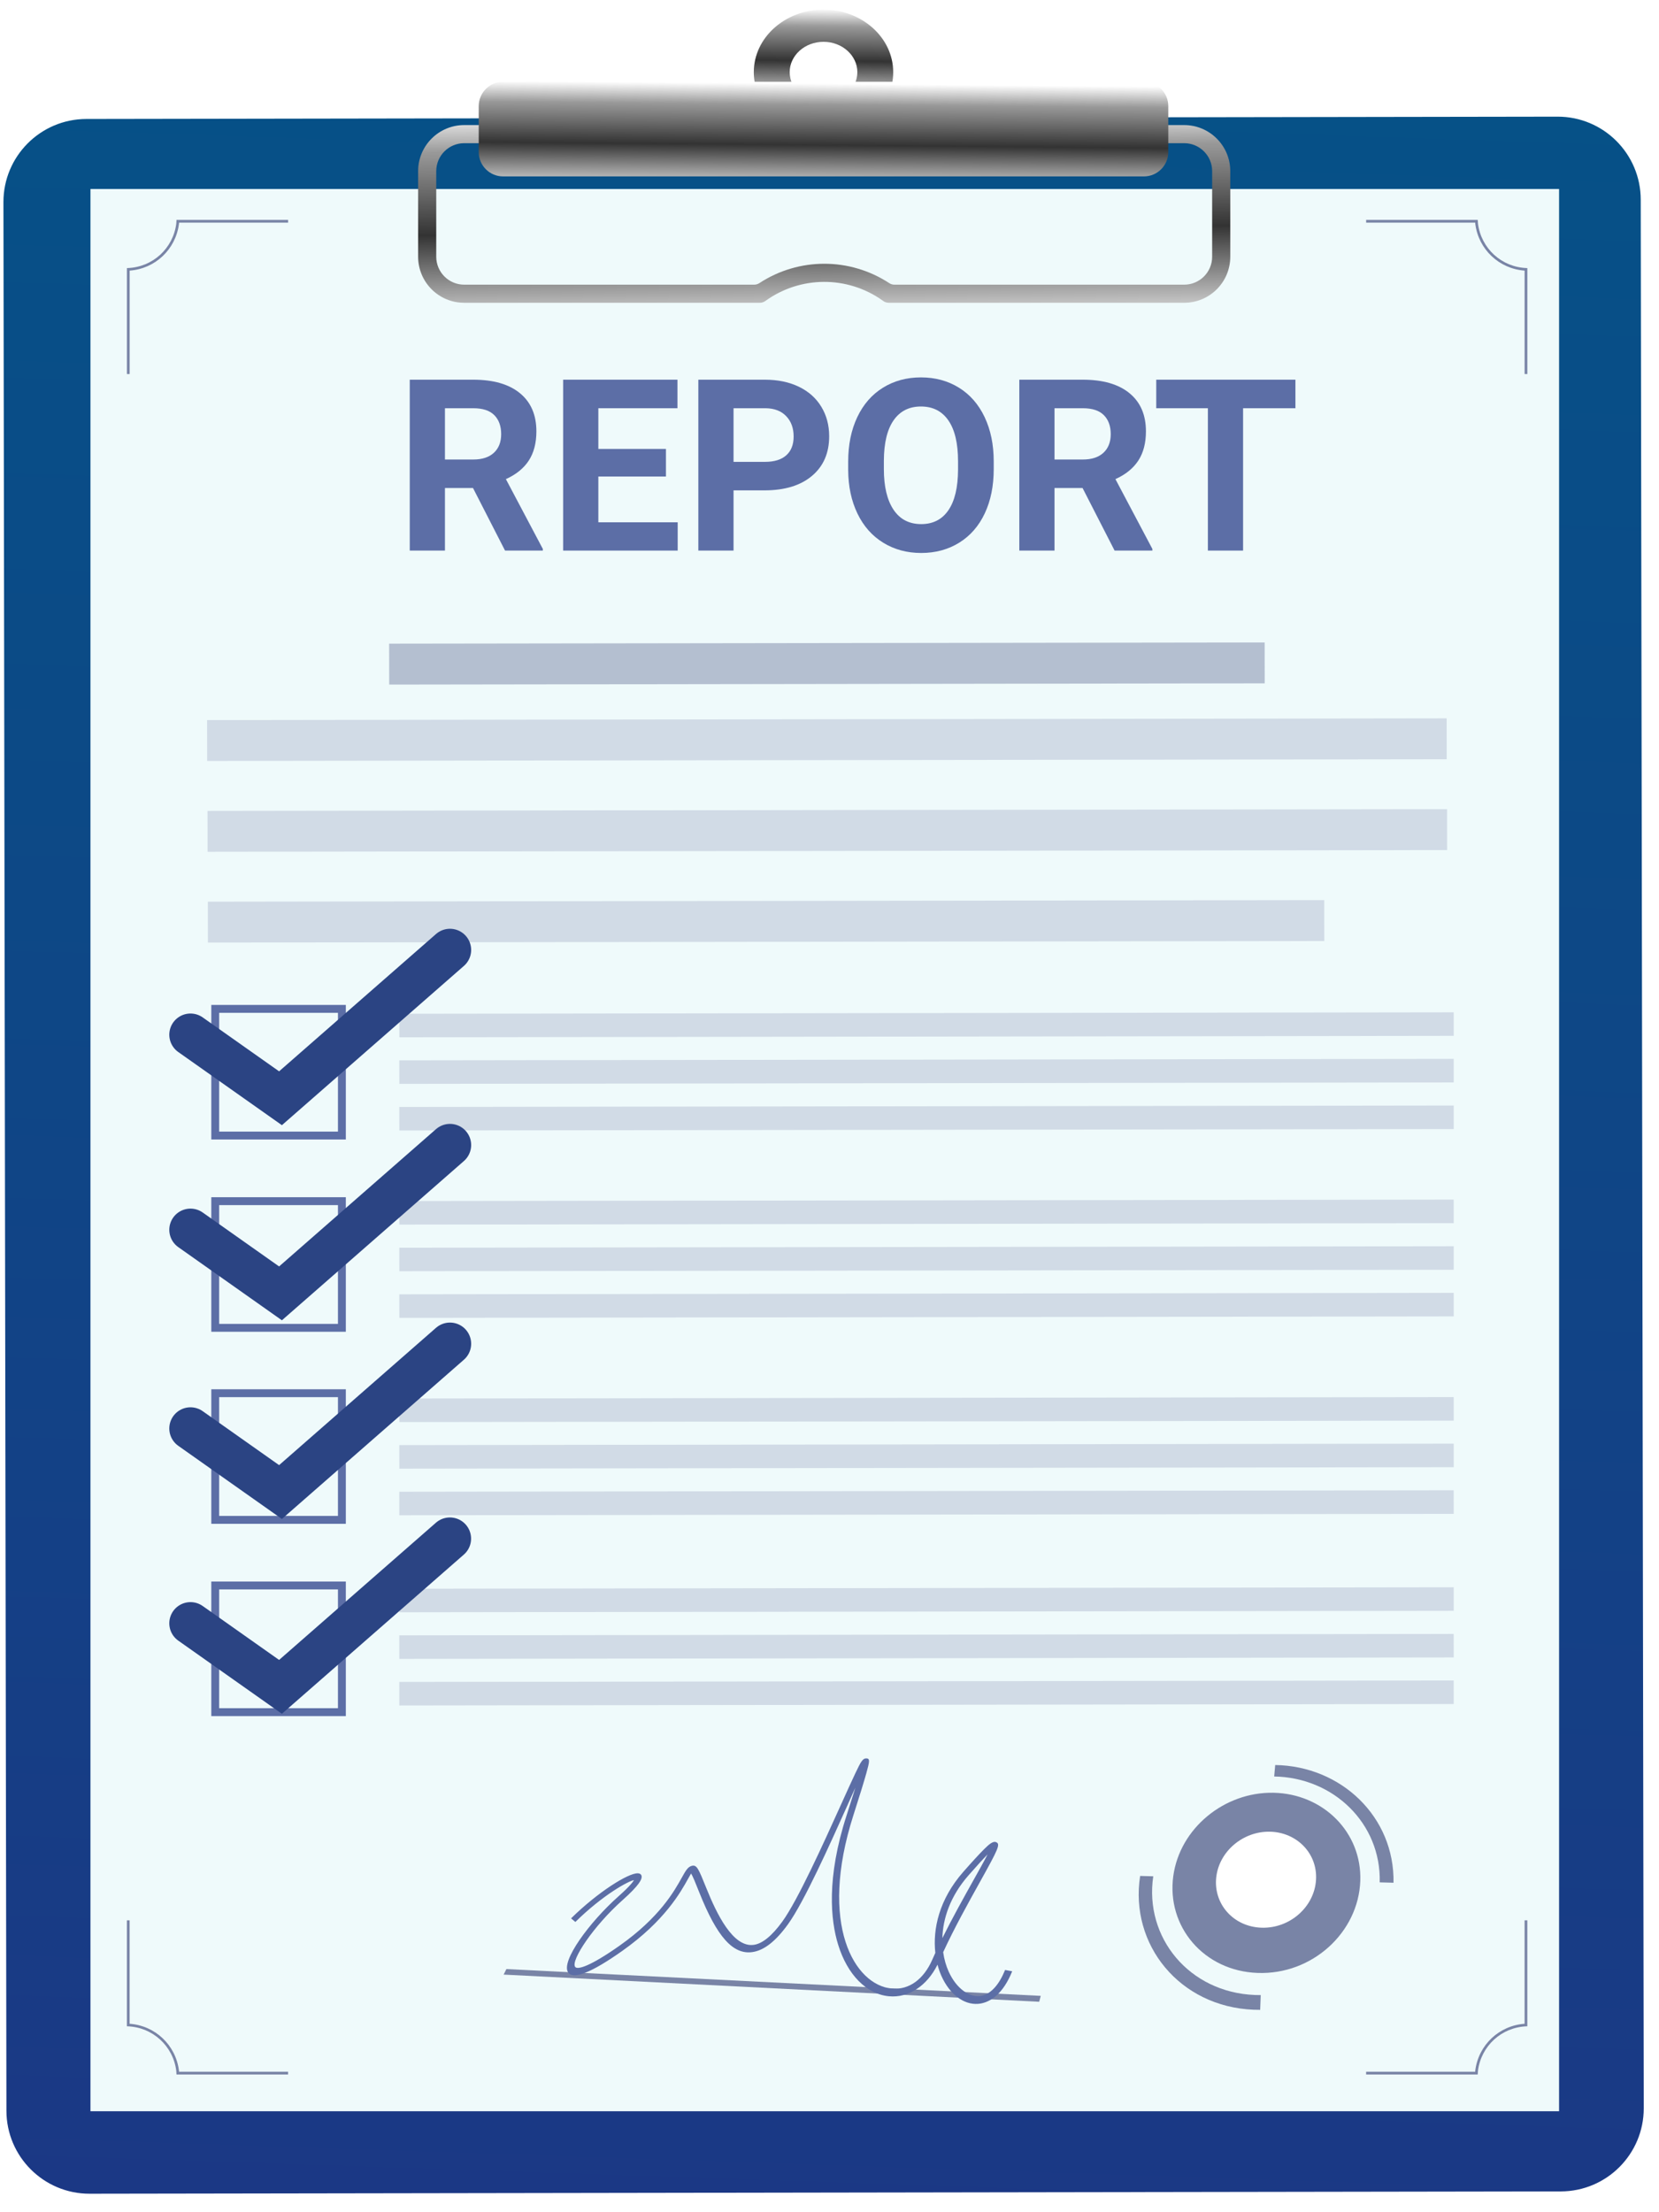 <svg width="87" height="116" viewBox="0 0 87 116" fill="none" xmlns="http://www.w3.org/2000/svg">
<path d="M86.2 110.546L86.042 10.467C86.038 8.061 84.085 6.113 81.679 6.117L4.529 6.239C2.123 6.242 0.176 8.196 0.18 10.602L0.337 110.681C0.341 113.087 2.295 115.034 4.701 115.03L81.85 114.909C84.256 114.905 86.203 112.952 86.2 110.546Z" fill="url(#paint0_linear_728_2186)"/>
<path d="M81.76 9.91V110.705H4.744V9.91H81.76Z" fill="#EFFAFB"/>
<path d="M71.335 98.63C71.237 101.335 68.811 103.557 65.952 103.453C63.124 103.351 61.165 101.015 61.529 98.37C61.874 95.862 64.207 93.959 66.777 94.005C69.374 94.051 71.427 96.068 71.335 98.63Z" fill="#7984A6"/>
<path d="M65.746 105.383C61.859 105.227 59.229 101.968 59.79 98.367L60.478 98.385C60.001 101.596 62.362 104.477 65.814 104.61C65.915 104.614 66.016 104.616 66.115 104.615L66.085 105.388C65.974 105.389 65.86 105.387 65.746 105.383Z" fill="#7984A6"/>
<path d="M73.078 98.723L72.354 98.704C72.433 95.615 69.933 93.202 66.82 93.152L66.873 92.551C70.336 92.602 73.14 95.274 73.078 98.723Z" fill="#7984A6"/>
<path d="M69.014 98.569C68.929 99.986 67.646 101.128 66.159 101.081C64.681 101.035 63.622 99.831 63.782 98.43C63.938 97.068 65.194 96.017 66.599 96.047C68.012 96.078 69.097 97.191 69.014 98.569Z" fill="white"/>
<path d="M54.497 104.965L26.411 103.54L26.556 103.25L54.578 104.655L54.497 104.965Z" fill="#7984A6"/>
<path d="M51.288 105.074C50.538 105.13 49.8 104.572 49.371 103.615C49.29 103.433 49.22 103.234 49.164 103.02C48.61 104.134 47.646 104.771 46.621 104.676C45.436 104.566 44.436 103.541 43.953 101.971C43.557 100.688 43.331 98.481 44.397 95.189C44.592 94.585 44.742 94.111 44.856 93.74C44.726 94.028 44.586 94.34 44.447 94.65C43.511 96.736 42.171 99.724 41.327 100.895C40.683 101.789 40.07 102.271 39.458 102.359C38.437 102.507 37.595 101.551 36.675 99.24C36.482 98.755 36.334 98.383 36.24 98.24C36.196 98.311 36.142 98.409 36.093 98.499C35.699 99.211 34.864 100.721 32.622 102.305C31.016 103.439 30.056 103.82 29.793 103.424C29.403 102.84 30.914 100.784 32.437 99.433C33.03 98.906 33.199 98.671 33.246 98.586C32.95 98.634 31.607 99.368 30.173 100.78L29.947 100.592C31.358 99.206 32.948 98.211 33.447 98.229C33.568 98.234 33.641 98.294 33.649 98.395C33.659 98.535 33.566 98.817 32.639 99.643C31.128 100.988 29.928 102.789 30.159 103.132C30.276 103.307 30.953 103.106 32.481 102.03C34.595 100.54 35.358 99.168 35.761 98.444C35.955 98.096 36.071 97.887 36.283 97.836C36.545 97.775 36.63 97.985 37.045 99.015C37.578 100.34 38.437 102.141 39.536 101.979C39.986 101.914 40.489 101.501 41.026 100.76C41.84 99.636 43.175 96.68 44.108 94.616C44.407 93.954 44.662 93.389 44.855 92.984C45.147 92.371 45.239 92.196 45.44 92.203C45.628 92.21 45.606 92.358 45.429 92.991C45.301 93.446 45.082 94.16 44.753 95.184C42.909 100.939 44.825 104.095 46.768 104.273C47.659 104.354 48.435 103.798 48.889 102.76C48.941 102.641 48.995 102.522 49.05 102.401C48.91 101.16 49.241 99.601 50.521 98.147C51.006 97.595 51.36 97.211 51.603 96.969C51.863 96.711 52.075 96.52 52.247 96.6C52.471 96.704 52.349 96.958 51.376 98.706C50.782 99.774 50.043 101.102 49.461 102.365C49.515 102.744 49.616 103.088 49.749 103.381C50.152 104.274 50.857 104.786 51.494 104.645C51.974 104.539 52.395 104.07 52.708 103.297L53.08 103.366C52.598 104.566 51.947 104.943 51.487 105.045C51.421 105.06 51.355 105.069 51.288 105.074ZM51.789 97.237C51.588 97.443 51.276 97.781 50.791 98.334C49.822 99.439 49.447 100.609 49.419 101.627C49.947 100.561 50.545 99.493 51.042 98.603C51.327 98.096 51.614 97.582 51.789 97.237Z" fill="#5C6EA6"/>
<g opacity="0.5">
<path d="M66.323 35.832L20.41 35.896L20.407 33.751L66.32 33.688L66.323 35.832Z" fill="#7984A6"/>
</g>
<path d="M75.889 44.575L10.886 44.664L10.883 42.52L75.886 42.43L75.889 44.575Z" fill="#D1DBE6"/>
<path d="M75.867 39.813L10.864 39.902L10.861 37.758L75.865 37.668L75.867 39.813Z" fill="#D1DBE6"/>
<path d="M69.448 49.344L10.903 49.425L10.9 47.28L69.445 47.199L69.448 49.344Z" fill="#D1DBE6"/>
<path d="M76.235 54.316L20.942 54.393L20.94 53.158L76.233 53.082L76.235 54.316Z" fill="#D1DBE6"/>
<path d="M76.235 56.758L20.942 56.834L20.94 55.6L76.233 55.523L76.235 56.758Z" fill="#D1DBE6"/>
<path d="M76.235 59.203L20.942 59.279L20.94 58.045L76.233 57.969L76.235 59.203Z" fill="#D1DBE6"/>
<path d="M76.234 64.137L20.941 64.213L20.939 62.979L76.232 62.902L76.234 64.137Z" fill="#D1DBE6"/>
<path d="M76.235 66.582L20.942 66.658L20.94 65.424L76.233 65.348L76.235 66.582Z" fill="#D1DBE6"/>
<path d="M76.235 69.027L20.942 69.104L20.94 67.869L76.233 67.793L76.235 69.027Z" fill="#D1DBE6"/>
<path d="M76.235 74.492L20.942 74.568L20.94 73.334L76.233 73.258L76.235 74.492Z" fill="#D1DBE6"/>
<path d="M76.235 76.933L20.942 77.01L20.94 75.775L76.233 75.699L76.235 76.933Z" fill="#D1DBE6"/>
<path d="M76.234 79.379L20.941 79.455L20.939 78.221L76.232 78.144L76.234 79.379Z" fill="#D1DBE6"/>
<path d="M76.235 84.465L20.942 84.541L20.94 83.307L76.233 83.231L76.235 84.465Z" fill="#D1DBE6"/>
<path d="M76.234 86.91L20.941 86.986L20.939 85.752L76.232 85.676L76.234 86.91Z" fill="#D1DBE6"/>
<path d="M76.234 89.352L20.941 89.428L20.939 88.194L76.232 88.117L76.234 89.352Z" fill="#D1DBE6"/>
<path d="M15.109 11.531H9.399H9.393H9.328L9.256 11.531L9.244 11.73C9.076 13.031 8.002 14.009 6.694 14.056H6.656V14.127V14.198V19.613H6.799V14.19C8.133 14.095 9.212 13.084 9.385 11.743L9.39 11.674H15.109V11.531Z" fill="#7984A6"/>
<path d="M71.642 11.531H77.353H77.358H77.424L77.495 11.531L77.508 11.73C77.676 13.031 78.749 14.009 80.058 14.056H80.095V14.127V14.198V19.613H79.953V14.19C78.619 14.095 77.539 13.084 77.366 11.743L77.362 11.674H71.642V11.531Z" fill="#7984A6"/>
<path d="M15.108 108.777H9.398H9.392H9.327V108.777L9.255 108.777L9.243 108.578C9.075 107.277 8.001 106.299 6.693 106.252H6.655V106.181V106.11V100.695H6.798V106.118C8.132 106.214 9.211 107.224 9.384 108.565L9.389 108.635H15.108V108.777Z" fill="#7984A6"/>
<path d="M71.641 108.777H77.352H77.357H77.423V108.777L77.494 108.777L77.507 108.578C77.675 107.277 78.748 106.299 80.057 106.252H80.094V106.181V106.11V100.695H79.952V106.118C78.618 106.214 77.538 107.224 77.365 108.565L77.361 108.635H71.641V108.777Z" fill="#7984A6"/>
<path d="M24.805 25.59H23.334V28.871H21.488V19.91H24.818C25.876 19.91 26.692 20.146 27.267 20.618C27.841 21.09 28.129 21.756 28.129 22.618C28.129 23.229 27.996 23.739 27.732 24.147C27.467 24.555 27.066 24.881 26.529 25.123L28.467 28.784V28.871H26.485L24.805 25.59ZM23.334 24.095H24.824C25.287 24.095 25.646 23.977 25.901 23.741C26.155 23.505 26.282 23.18 26.282 22.766C26.282 22.343 26.162 22.011 25.922 21.769C25.682 21.527 25.314 21.406 24.818 21.406H23.334V24.095Z" fill="#5C6EA6"/>
<path d="M34.923 24.987H31.378V27.387H35.539V28.871H29.532V19.91H35.526V21.406H31.378V23.541H34.923V24.987Z" fill="#5C6EA6"/>
<path d="M38.468 25.713V28.871H36.622V19.91H40.117C40.79 19.91 41.382 20.033 41.893 20.279C42.404 20.526 42.796 20.875 43.071 21.329C43.346 21.782 43.483 22.298 43.483 22.876C43.483 23.754 43.183 24.447 42.582 24.953C41.981 25.46 41.149 25.713 40.086 25.713H38.468ZM38.468 24.218H40.117C40.605 24.218 40.978 24.103 41.234 23.873C41.491 23.644 41.619 23.315 41.619 22.889C41.619 22.45 41.49 22.095 41.231 21.824C40.973 21.553 40.616 21.414 40.16 21.406H38.468V24.218Z" fill="#5C6EA6"/>
<path d="M52.112 24.596C52.112 25.478 51.956 26.251 51.644 26.916C51.332 27.58 50.886 28.093 50.306 28.454C49.725 28.815 49.059 28.996 48.309 28.996C47.566 28.996 46.903 28.817 46.321 28.46C45.738 28.103 45.287 27.594 44.967 26.931C44.647 26.268 44.484 25.506 44.48 24.645V24.202C44.48 23.32 44.639 22.543 44.957 21.872C45.275 21.201 45.725 20.687 46.305 20.328C46.886 19.969 47.549 19.789 48.296 19.789C49.043 19.789 49.706 19.969 50.287 20.328C50.867 20.687 51.317 21.201 51.635 21.872C51.953 22.543 52.112 23.317 52.112 24.195V24.596ZM50.241 24.189C50.241 23.25 50.072 22.536 49.736 22.048C49.4 21.559 48.92 21.315 48.296 21.315C47.677 21.315 47.199 21.556 46.862 22.038C46.526 22.52 46.355 23.227 46.351 24.159V24.596C46.351 25.51 46.52 26.22 46.856 26.725C47.192 27.229 47.677 27.482 48.309 27.482C48.928 27.482 49.404 27.239 49.736 26.753C50.069 26.266 50.237 25.558 50.241 24.626V24.189Z" fill="#5C6EA6"/>
<path d="M56.771 25.59H55.3V28.871H53.454V19.91H56.783C57.842 19.91 58.658 20.146 59.232 20.618C59.807 21.09 60.094 21.756 60.094 22.618C60.094 23.229 59.962 23.739 59.697 24.147C59.432 24.555 59.031 24.881 58.494 25.123L60.432 28.784V28.871H58.451L56.771 25.59ZM55.3 24.095H56.789C57.253 24.095 57.612 23.977 57.866 23.741C58.12 23.505 58.248 23.18 58.248 22.766C58.248 22.343 58.128 22.011 57.888 21.769C57.648 21.527 57.279 21.406 56.783 21.406H55.3V24.095Z" fill="#5C6EA6"/>
<path d="M67.934 21.406H65.189V28.871H63.343V21.406H60.635V19.91H67.934V21.406Z" fill="#5C6EA6"/>
<path d="M18.136 59.75H11.081V52.695H18.136V59.75ZM11.494 59.337H17.723V53.109H11.494V59.337Z" fill="#5C6EA6"/>
<path d="M18.136 69.832H11.081V62.777H18.136V69.832ZM11.494 69.419H17.723V63.191H11.494V69.419Z" fill="#5C6EA6"/>
<path d="M18.136 79.903H11.081V72.848H18.136V79.903ZM11.494 79.489H17.723V73.261H11.494V79.489Z" fill="#5C6EA6"/>
<path d="M18.136 89.985H11.081V82.93H18.136V89.985ZM11.494 89.571H17.723V83.343H11.494V89.571Z" fill="#5C6EA6"/>
<path d="M43.186 7.064C41.17 7.064 39.53 5.593 39.53 3.784C39.53 1.975 41.17 0.504 43.186 0.504C45.201 0.504 46.841 1.975 46.841 3.784C46.841 5.593 45.201 7.064 43.186 7.064ZM43.186 2.192C42.207 2.192 41.412 2.906 41.412 3.784C41.412 4.662 42.207 5.376 43.186 5.376C44.164 5.376 44.96 4.662 44.96 3.784C44.96 2.906 44.164 2.192 43.186 2.192Z" fill="url(#paint1_linear_728_2186)"/>
<path d="M24.343 15.877H39.852C39.952 15.877 40.05 15.845 40.132 15.786C41.96 14.46 44.43 14.445 46.274 15.751L46.329 15.79C46.409 15.847 46.505 15.877 46.604 15.877H62.101C63.435 15.877 64.517 14.796 64.517 13.461V8.975C64.517 7.64 63.435 6.559 62.101 6.559H24.343C23.008 6.559 21.927 7.64 21.927 8.975V13.461C21.927 14.796 23.008 15.877 24.343 15.877ZM39.557 14.927H24.343C23.533 14.927 22.877 14.271 22.877 13.461V8.975C22.877 8.165 23.533 7.509 24.343 7.509H62.101C62.91 7.509 63.567 8.165 63.567 8.975V13.461C63.567 14.271 62.91 14.927 62.101 14.927H46.898C46.804 14.927 46.713 14.898 46.634 14.847C44.563 13.491 41.888 13.493 39.821 14.847C39.742 14.898 39.651 14.927 39.557 14.927Z" fill="url(#paint2_linear_728_2186)"/>
<path d="M26.383 9.25H59.988C60.694 9.25 61.266 8.678 61.266 7.972V5.567C61.266 4.861 60.694 4.289 59.988 4.289H26.383C25.677 4.289 25.105 4.861 25.105 5.567V7.972C25.105 8.678 25.677 9.25 26.383 9.25Z" fill="url(#paint3_linear_728_2186)"/>
<path d="M9.989 54.256L14.71 57.588L23.597 49.812" stroke="#2B4483" stroke-width="2.222" stroke-linecap="round"/>
<path d="M9.989 64.486L14.71 67.819L23.597 60.043" stroke="#2B4483" stroke-width="2.222" stroke-linecap="round"/>
<path d="M9.989 74.904L14.71 78.237L23.597 70.461" stroke="#2B4483" stroke-width="2.222" stroke-linecap="round"/>
<path d="M9.989 85.12L14.71 88.452C14.71 88.452 23.386 80.861 23.593 80.68" stroke="#2B4483" stroke-width="2.222" stroke-linecap="round"/>
<defs>
<linearGradient id="paint0_linear_728_2186" x1="46.26" y1="-31.28" x2="41.169" y2="120.627" gradientUnits="userSpaceOnUse">
<stop stop-color="#005888"/>
<stop offset="0.56" stop-color="#0E4786"/>
<stop offset="1" stop-color="#1C3785"/>
</linearGradient>
<linearGradient id="paint1_linear_728_2186" x1="43.162" y1="0.45" x2="43.097" y2="5.614" gradientUnits="userSpaceOnUse">
<stop stop-color="white"/>
<stop offset="0.09" stop-color="#CCCCCC"/>
<stop offset="0.18" stop-color="#999999"/>
<stop offset="0.36" stop-color="#666666"/>
<stop offset="0.53" stop-color="#333333"/>
<stop offset="0.7" stop-color="#808080"/>
<stop offset="0.87" stop-color="#CCCCCC"/>
</linearGradient>
<linearGradient id="paint2_linear_728_2186" x1="43.054" y1="5.507" x2="43.208" y2="17.928" gradientUnits="userSpaceOnUse">
<stop stop-color="white"/>
<stop offset="0.09" stop-color="#CCCCCC"/>
<stop offset="0.18" stop-color="#999999"/>
<stop offset="0.36" stop-color="#666666"/>
<stop offset="0.53" stop-color="#333333"/>
<stop offset="0.7" stop-color="#808080"/>
<stop offset="0.87" stop-color="#CCCCCC"/>
</linearGradient>
<linearGradient id="paint3_linear_728_2186" x1="42.906" y1="4.379" x2="42.852" y2="10.465" gradientUnits="userSpaceOnUse">
<stop stop-color="white"/>
<stop offset="0.09" stop-color="#CCCCCC"/>
<stop offset="0.18" stop-color="#999999"/>
<stop offset="0.36" stop-color="#666666"/>
<stop offset="0.53" stop-color="#333333"/>
<stop offset="0.7" stop-color="#808080"/>
<stop offset="0.87" stop-color="#CCCCCC"/>
</linearGradient>
</defs>
</svg>
